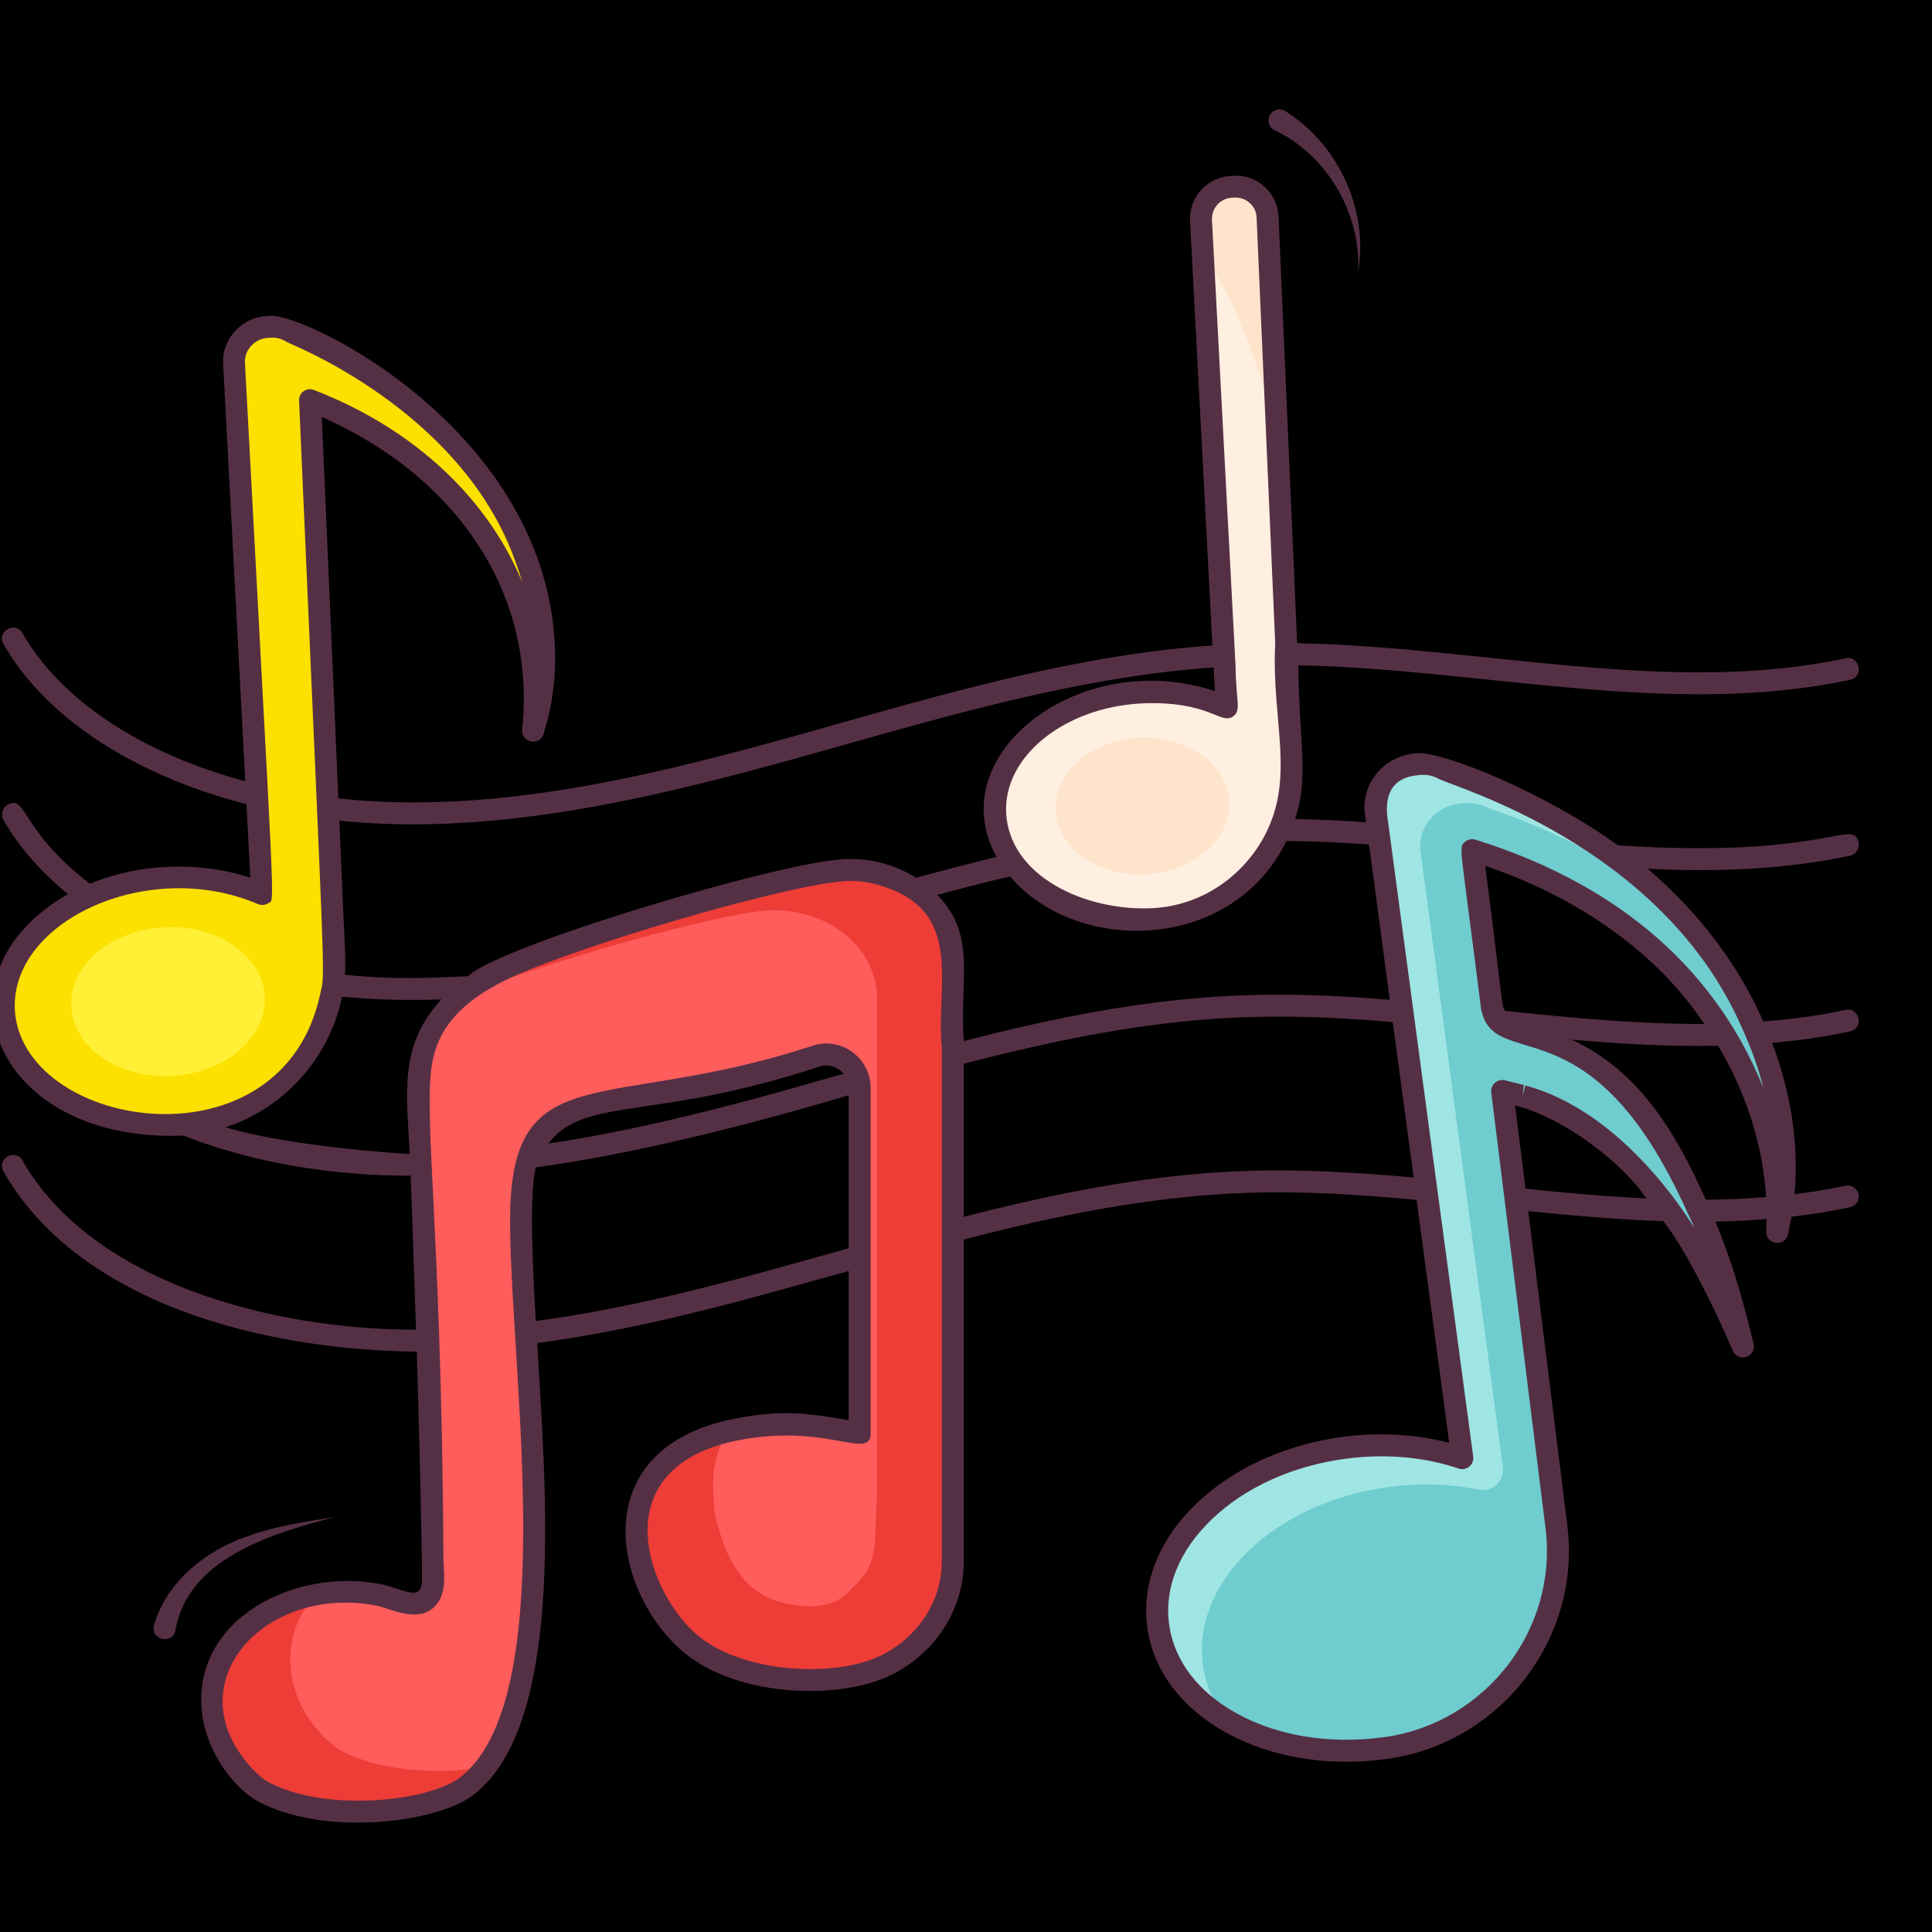 <svg width="48" height="48" viewBox="0 0 48 48" fill="none" xmlns="http://www.w3.org/2000/svg">
<rect x="0" y="0" width="48" height="48" fill="#333333" stroke="none"/>
<g clip-path="url(#clip0_182_1623)">
<rect width="48" height="48" fill="black"/>
<path d="M10.754 39.353C10.743 39.46 10.719 39.561 10.669 39.641C10.413 40.05 9.787 39.7 9.414 39.625C8.309 39.404 7.113 39.673 6.21 40.348C5.537 40.851 5.197 41.681 5.287 42.511C5.332 42.921 5.473 43.314 5.699 43.659C5.901 43.966 6.234 44.356 6.561 44.527C7.232 44.877 8.099 44.998 8.845 45.013C9.434 45.025 10.021 44.953 10.59 44.797C10.942 44.701 11.281 44.612 11.575 44.39C11.975 44.09 12.264 43.669 12.477 43.221C13.033 42.053 13.165 40.691 13.229 39.416C13.307 37.858 13.241 36.296 13.155 34.741C13.078 33.33 12.965 31.918 12.947 30.504C12.94 30.139 12.947 29.774 12.967 29.41C12.997 28.936 13.184 28.486 13.498 28.131C13.813 27.777 14.237 27.537 14.704 27.451C16.638 27.091 18.398 26.858 20.271 26.239C20.806 26.062 21.357 26.466 21.357 27.03V35.614C20.158 35.385 19.504 35.278 18.306 35.513C16.884 35.79 15.51 36.649 15.885 38.596C15.954 38.952 16.079 39.294 16.242 39.618C16.453 40.038 16.719 40.439 17.067 40.758C17.592 41.239 18.283 41.512 18.986 41.63C19.919 41.788 21.011 41.809 21.892 41.426L21.913 41.417C23.013 40.931 23.669 39.893 23.669 38.798V23.838C23.669 22.401 22.243 21.523 20.925 21.621C19.224 21.749 12.982 23.618 11.832 24.436C11.258 24.844 10.714 25.422 10.523 26.116C10.27 27.032 10.424 27.908 10.462 28.825C10.503 29.841 10.534 30.857 10.571 31.872C10.629 33.487 10.681 35.102 10.716 36.718C10.73 37.389 10.742 38.061 10.745 38.732C10.746 38.907 10.776 39.144 10.754 39.353Z" fill="#FF5C5C"/>
<path d="M12.116 43.88C11.964 44.091 11.782 44.278 11.575 44.436C11.282 44.658 10.942 44.746 10.589 44.844C10.022 44.999 9.433 45.072 8.846 45.059C8.1 45.046 7.232 44.923 6.562 44.573C6.235 44.401 5.902 44.013 5.699 43.705C5.473 43.361 5.332 42.968 5.287 42.558C5.197 41.727 5.537 40.898 6.211 40.394C6.674 40.051 7.205 39.811 7.769 39.692C7.561 39.94 7.406 40.228 7.313 40.538C7.219 40.849 7.19 41.174 7.226 41.496C7.271 41.906 7.412 42.298 7.638 42.643C7.841 42.952 8.174 43.339 8.5 43.511C9.171 43.862 10.039 43.983 10.785 43.997C11.232 44.006 11.678 43.967 12.116 43.88ZM20.987 21.56C19.284 21.688 13.044 23.557 11.893 24.375C11.739 24.483 11.587 24.605 11.443 24.74C13.74 23.85 17.736 22.72 19.048 22.622C20.366 22.522 21.792 23.401 21.792 24.838V36.708C21.792 37.121 21.77 37.534 21.757 37.946C21.748 38.245 21.736 38.554 21.629 38.837C21.514 39.142 21.284 39.343 21.062 39.571C20.613 40.03 19.819 39.941 19.263 39.765C18.774 39.611 18.394 39.209 18.155 38.755C17.998 38.458 17.894 38.137 17.808 37.813C17.732 37.526 17.729 37.291 17.719 36.999C17.708 36.703 17.735 36.407 17.828 36.123C17.867 36.004 18.031 35.515 18.172 35.485C16.781 35.781 15.47 36.643 15.839 38.55C15.908 38.905 16.033 39.249 16.196 39.572C16.407 39.993 16.672 40.394 17.021 40.711C17.546 41.193 18.236 41.467 18.94 41.585C19.632 41.701 20.411 41.742 21.128 41.599L21.123 41.605C21.409 41.558 21.688 41.478 21.955 41.365C21.96 41.361 21.967 41.359 21.975 41.355C23.075 40.869 23.731 39.831 23.731 38.737V23.776C23.731 22.34 22.305 21.461 20.987 21.56Z" fill="#EE3C37"/>
<path d="M12.99 13.67C12.848 13.295 12.66 12.926 12.454 12.563C12.352 12.388 12.243 12.212 12.12 12.036C11.994 11.852 11.908 11.734 11.763 11.552C11.276 10.937 10.713 10.401 10.162 9.964C9.685 9.588 9.18 9.249 8.652 8.95C8.297 8.748 7.933 8.562 7.56 8.394L7.265 8.263C7.105 8.158 6.917 8.107 6.726 8.117L6.653 8.121C6.164 8.147 5.79 8.554 5.815 9.033L6.513 22.21C5.825 21.916 5.005 21.764 4.136 21.81C1.817 21.933 0.008 23.407 0.097 25.1C0.187 26.793 2.142 28.067 4.461 27.944L4.519 27.941C6.727 27.801 8.4 25.916 8.305 23.751L7.874 13.897L7.702 9.942C7.776 9.972 7.85 10.001 7.928 10.034C8.814 10.404 10.014 11.053 11.009 12.042C11.118 12.147 11.283 12.323 11.39 12.448C11.509 12.579 11.625 12.723 11.74 12.873C11.966 13.177 12.183 13.495 12.36 13.824C12.714 14.459 12.976 15.141 13.137 15.85C13.21 16.18 13.252 16.488 13.279 16.766C13.295 17.046 13.306 17.297 13.294 17.5C13.295 17.71 13.269 17.868 13.261 17.981L13.244 18.154L13.289 17.994C13.315 17.889 13.368 17.741 13.401 17.539C13.446 17.344 13.476 17.101 13.505 16.821C13.522 16.543 13.529 16.229 13.505 15.884C13.447 15.124 13.273 14.377 12.99 13.67Z" fill="#FBE000"/>
<path d="M4.271 26.731C5.598 26.661 6.63 25.777 6.576 24.757C6.522 23.737 5.403 22.967 4.076 23.037C2.749 23.108 1.717 23.991 1.771 25.011C1.825 26.031 2.944 26.801 4.271 26.731Z" fill="#FFF036"/>
<path d="M43.404 25.156C43.194 24.712 42.928 24.279 42.641 23.856C42.496 23.646 42.342 23.441 42.18 23.244C42.026 23.052 41.865 22.867 41.697 22.688C41.041 21.985 40.301 21.385 39.586 20.905C38.966 20.493 38.315 20.129 37.641 19.814C37.187 19.602 36.724 19.412 36.252 19.243L35.878 19.112C35.673 18.999 35.437 18.955 35.206 18.986L35.117 18.998C34.522 19.078 34.105 19.613 34.183 20.195L36.33 36.227C35.46 35.934 34.444 35.829 33.386 35.971C30.564 36.349 28.499 38.327 28.775 40.387C29.051 42.448 31.564 43.812 34.386 43.434L34.456 43.424C37.139 43.036 38.999 40.568 38.67 37.933L37.322 27.104L37.58 27.168L37.793 27.221C37.829 27.232 37.877 27.24 37.909 27.253L38.01 27.291C38.149 27.348 38.309 27.395 38.49 27.472C38.667 27.567 38.871 27.654 39.074 27.776L39.526 28.067C39.531 28.07 39.535 28.073 39.54 28.076C39.59 28.116 39.642 28.156 39.693 28.197L40.009 28.445C40.111 28.536 40.211 28.633 40.314 28.728C40.527 28.913 40.709 29.139 40.91 29.348C41.089 29.576 41.285 29.795 41.447 30.036C41.531 30.154 41.617 30.269 41.697 30.388L41.926 30.744C42.075 30.979 42.208 31.214 42.335 31.438C42.456 31.665 42.573 31.879 42.671 32.082C42.874 32.485 43.027 32.831 43.135 33.072L43.303 33.453L43.202 33.049C43.136 32.793 43.044 32.424 42.911 31.987C42.848 31.767 42.768 31.533 42.684 31.283C42.593 31.021 42.495 30.762 42.391 30.506L42.218 30.1C42.158 29.963 42.089 29.828 42.023 29.69C41.525 28.645 41.08 27.734 40.002 26.745C39.373 26.168 38.253 25.773 37.579 25.576C37.441 25.534 37.317 25.453 37.224 25.343C37.13 25.232 37.071 25.096 37.054 24.953L36.578 21.121C36.671 21.149 36.764 21.178 36.862 21.21C37.982 21.575 39.512 22.25 40.824 23.361C40.967 23.479 41.186 23.678 41.33 23.82C41.487 23.969 41.644 24.133 41.798 24.305C42.105 24.654 42.402 25.021 42.65 25.406C43.183 26.197 43.557 27.039 43.798 27.805C43.908 28.168 43.996 28.537 44.061 28.91C44.108 29.251 44.146 29.556 44.152 29.805C44.174 30.062 44.158 30.258 44.159 30.396L44.155 30.609L44.194 30.409C44.216 30.278 44.266 30.093 44.287 29.843C44.322 29.6 44.334 29.3 44.343 28.955C44.337 28.572 44.307 28.189 44.251 27.81C44.105 26.887 43.82 25.992 43.404 25.156Z" fill="#6FCCCF"/>
<path d="M41.857 22.755C41.488 22.441 41.101 22.148 40.698 21.879C40.078 21.466 39.427 21.101 38.752 20.787C38.298 20.576 37.836 20.385 37.365 20.215C37.202 20.159 37.075 20.115 36.99 20.085C36.785 19.972 36.549 19.927 36.316 19.959L36.23 19.971C35.635 20.05 35.215 20.585 35.295 21.168L37.34 36.447C37.386 36.789 37.083 37.081 36.745 37.012C36.048 36.869 35.285 36.839 34.498 36.945C31.676 37.322 29.611 39.3 29.887 41.361C29.941 41.764 30.082 42.151 30.3 42.495C29.431 41.944 28.844 41.152 28.719 40.215C28.442 38.155 30.507 36.177 33.33 35.799C34.387 35.658 35.403 35.761 36.274 36.055L34.125 20.024C34.048 19.439 34.465 18.905 35.06 18.826L35.149 18.814C35.391 18.782 35.624 18.833 35.821 18.94C35.906 18.97 36.032 19.014 36.196 19.07C36.547 19.195 37.014 19.379 37.584 19.642C38.259 19.957 38.909 20.322 39.529 20.734C40.243 21.214 40.983 21.812 41.64 22.516C41.723 22.604 41.792 22.68 41.857 22.755Z" fill="#9EE5E3"/>
<path d="M31.494 5.397L31.692 9.944L32.087 18.99C32.174 20.977 30.675 22.705 28.694 22.831L28.642 22.834C26.561 22.944 24.806 21.772 24.724 20.218C24.642 18.663 26.264 17.313 28.345 17.203C29.125 17.162 29.86 17.302 30.478 17.573L29.839 5.477C29.833 5.373 29.848 5.268 29.883 5.17C29.918 5.071 29.972 4.981 30.041 4.903C30.111 4.825 30.196 4.762 30.29 4.717C30.384 4.672 30.486 4.646 30.591 4.641L30.656 4.637C30.761 4.631 30.866 4.646 30.965 4.681C31.064 4.717 31.156 4.771 31.233 4.842C31.311 4.913 31.375 4.998 31.419 5.093C31.464 5.189 31.489 5.292 31.494 5.397V5.397Z" fill="#FFEFE1"/>
<path d="M31.494 5.397L31.691 9.944C31.611 9.897 31.543 9.832 31.491 9.755C31.406 9.632 31.36 9.486 31.312 9.344C31.14 8.824 30.945 8.312 30.727 7.809C30.591 7.492 30.444 7.179 30.25 6.895C30.138 6.727 30.009 6.571 29.889 6.41L29.839 5.477C29.833 5.373 29.848 5.268 29.883 5.17C29.918 5.071 29.972 4.981 30.041 4.903C30.111 4.825 30.196 4.762 30.29 4.717C30.384 4.672 30.486 4.646 30.591 4.641L30.656 4.637C30.761 4.631 30.866 4.646 30.965 4.681C31.064 4.717 31.156 4.771 31.233 4.842C31.311 4.913 31.375 4.998 31.419 5.093C31.464 5.189 31.489 5.292 31.494 5.397V5.397Z" fill="#FDE4CB"/>
<path d="M28.471 21.72C29.662 21.657 30.587 20.847 30.538 19.911C30.488 18.974 29.483 18.267 28.292 18.329C27.102 18.392 26.176 19.202 26.226 20.138C26.275 21.075 27.281 21.782 28.471 21.72Z" fill="#FDE4CB"/>
<path d="M45.966 21.258C46.111 21.225 46.206 21.08 46.177 20.934C46.038 20.303 45.412 21.341 40.195 21.003C40.195 21.003 40.191 21.003 40.191 21C38.454 19.729 35.807 18.633 35.169 18.716L35.082 18.727C34.34 18.829 33.813 19.501 33.911 20.232L33.937 20.429C33.351 20.385 32.762 20.36 32.177 20.349C32.515 19.289 32.291 18.64 32.253 16.53C36.803 16.614 41.505 17.84 45.966 16.89C46.323 16.81 46.198 16.278 45.853 16.356C41.492 17.289 36.803 16.064 32.227 15.981L31.766 5.385C31.755 5.098 31.631 4.832 31.417 4.64C31.206 4.447 30.929 4.349 30.642 4.367L30.577 4.371C30.294 4.385 30.029 4.512 29.84 4.722C29.65 4.932 29.552 5.208 29.566 5.491L30.122 16.036C26.918 16.258 23.824 17.134 20.824 17.981L20.169 18.167C16.416 19.224 12.332 20.267 8.406 19.836L7.995 10.36C11.225 11.78 13.338 14.635 12.973 18.127C12.94 18.452 13.412 18.55 13.508 18.229C13.59 17.879 13.681 17.763 13.777 16.84C14.141 11.001 7.678 7.789 6.711 7.847L6.638 7.851C6.003 7.88 5.506 8.423 5.544 9.047L6.093 19.41C3.551 18.73 1.518 17.414 0.558 15.73C0.387 15.422 -0.092 15.68 0.086 16C1.137 17.843 3.362 19.272 6.122 19.978L6.22 21.807C4.952 21.391 3.464 21.445 2.235 21.956C0.482 20.614 0.67 19.728 0.187 19.996C0.057 20.072 0.013 20.24 0.086 20.37C0.471 21.047 1.017 21.665 1.689 22.214C-1.827 24.224 -0.113 28.395 4.537 28.214H4.555C6.316 28.901 8.256 29.21 10.202 29.21C10.253 30.465 10.307 32.301 10.337 33.036C6.67 33.036 2.266 31.824 0.558 28.832C0.386 28.523 -0.093 28.784 0.086 29.105C1.941 32.353 6.473 33.54 10.355 33.581C10.4 34.899 10.505 39.168 10.482 39.327C10.446 39.797 9.966 39.455 9.467 39.36C7.343 38.933 4.764 40.217 5.017 42.541C5.118 43.507 5.811 44.441 6.435 44.77C8.076 45.626 10.812 45.294 11.74 44.611C14.136 42.814 13.515 36.552 13.348 33.367C16.299 32.976 19.11 32.117 21.086 31.578V35.287C20.057 35.098 19.38 35.025 18.253 35.247C14.598 35.959 15.166 39.391 16.882 40.96C18.153 42.124 20.646 42.263 22.024 41.669C23.188 41.152 23.944 40.025 23.944 38.8V30.796C26.246 30.196 28.598 29.716 31.002 29.636C32.388 29.589 33.798 29.68 35.195 29.811L36.006 35.847C33.888 35.294 31.311 35.84 29.729 37.352C28.795 38.247 28.358 39.338 28.504 40.425C28.649 41.509 29.358 42.447 30.497 43.065C31.351 43.531 32.373 43.77 33.446 43.77C33.766 43.77 34.093 43.749 34.42 43.705L34.497 43.694C37.297 43.291 39.289 40.691 38.94 37.901L37.969 30.09C39.082 30.203 40.202 30.301 41.326 30.338C41.869 31.036 42.484 32.292 42.849 33.098L43.053 33.563C43.111 33.694 43.257 33.76 43.391 33.712C43.526 33.665 43.602 33.527 43.569 33.389L43.446 32.898C43.362 32.567 43.272 32.239 43.173 31.912C42.971 31.2 42.634 30.387 42.62 30.349C43.046 30.341 43.468 30.323 43.889 30.287C43.886 30.324 43.882 30.567 43.882 30.603C43.874 30.929 44.354 30.992 44.424 30.661C44.438 30.585 44.485 30.326 44.511 30.229C44.998 30.174 45.486 30.094 45.966 29.992C46.111 29.96 46.206 29.814 46.177 29.669C46.16 29.599 46.118 29.537 46.057 29.498C45.997 29.459 45.924 29.444 45.853 29.458C45.435 29.549 45.009 29.618 44.584 29.669C44.701 28.359 44.473 27.094 44.028 25.909C44.678 25.854 45.326 25.763 45.966 25.625C46.316 25.546 46.208 25.019 45.853 25.09C45.18 25.236 44.497 25.327 43.809 25.378C43.229 24.052 42.275 22.726 40.937 21.585C42.627 21.665 44.318 21.61 45.966 21.258ZM34.013 20.981L34.529 24.84C31.112 24.556 28.513 24.688 23.944 25.865C23.833 24.301 24.277 23.248 23.286 22.232C23.886 22.072 24.489 21.916 25.097 21.774C26.704 23.697 30.585 23.706 31.962 20.894C32.642 20.898 33.329 20.93 34.013 20.981ZM30.111 5.465C30.097 5.174 30.318 4.927 30.606 4.912L30.671 4.909C30.813 4.901 30.948 4.952 31.049 5.043C31.155 5.138 31.217 5.269 31.22 5.411L31.682 15.978C31.582 17.977 32.23 19.379 31.344 20.898C30.791 21.832 29.817 22.487 28.682 22.56L28.628 22.563C26.978 22.645 25.083 21.78 24.998 20.203C24.922 18.803 26.431 17.578 28.358 17.476C30.066 17.405 30.317 18.016 30.635 17.8C30.847 17.648 30.707 17.43 30.697 16.549L30.668 16.003L30.111 5.465ZM20.315 18.691L20.973 18.505C23.94 17.669 27.006 16.803 30.151 16.581L30.184 17.171C26.857 16.061 23.352 18.73 24.758 21.291C24.086 21.454 23.42 21.629 22.762 21.807C22.206 21.463 21.556 21.302 20.904 21.349C19.135 21.482 12.357 23.524 11.627 24.254C10.775 24.288 9.837 24.351 8.569 24.218C8.6 23.779 8.571 23.845 8.431 20.389C12.434 20.803 16.581 19.741 20.315 18.691ZM0.377 25.196V25.192C0.15 22.927 3.655 21.28 6.406 22.461C6.493 22.498 6.591 22.487 6.671 22.436C6.835 22.319 6.837 23.171 6.086 9.018C6.078 8.861 6.133 8.709 6.242 8.592C6.445 8.369 6.704 8.396 6.74 8.389C6.981 8.375 7.118 8.503 7.155 8.512C7.227 8.557 11.337 10.146 12.737 13.767V13.771C12.824 13.992 12.904 14.218 12.969 14.45C12.02 12.171 10.041 10.551 7.802 9.691C7.622 9.612 7.416 9.759 7.431 9.956C8.092 25.142 8.083 24.08 7.955 24.698C7.019 29.072 0.699 28.101 0.377 25.196ZM5.606 28.007C7.075 27.523 8.191 26.272 8.497 24.763C9.319 24.839 10.145 24.861 10.969 24.829C9.899 25.975 10.106 27.163 10.18 28.669C9.926 28.669 7.085 28.463 5.606 28.007ZM20.82 31.087L20.169 31.269C17.871 31.916 15.602 32.516 13.311 32.821C13.265 32.009 13.122 29.622 13.318 29C15.716 28.687 18.813 27.893 21.086 27.21V31.011L20.82 31.087ZM13.624 28.41C14.525 27.229 16.227 27.865 20.358 26.498C20.601 26.419 20.848 26.527 20.958 26.68C20.329 26.837 16.787 27.952 13.624 28.41ZM23.398 38.8C23.398 39.81 22.769 40.741 21.784 41.178C20.605 41.688 18.334 41.552 17.249 40.556C16 39.401 15.036 36.431 18.358 35.781C20.52 35.355 21.631 36.291 21.631 35.614V27.029C21.631 26.273 20.886 25.746 20.188 25.981C14.964 27.701 12.602 26.125 12.675 30.509C12.709 34.256 13.925 42.261 11.413 44.174C10.632 44.748 8.129 45.037 6.689 44.287C6.406 44.138 6.1 43.774 5.926 43.509C4.616 41.509 6.77 39.383 9.362 39.894C9.696 39.957 10.509 40.41 10.9 39.785C11.105 39.461 11.017 39 11.017 38.73C10.969 30.009 10.451 27.396 10.787 26.189C11.077 25.112 12.078 24.526 13.111 24.109C13.115 24.109 13.115 24.105 13.118 24.105C15.307 23.218 19.613 21.996 20.948 21.894C21.289 21.865 21.635 21.916 21.958 22.029H21.962C23.962 22.685 23.249 24.497 23.398 26.007V38.8ZM30.984 29.09C28.577 29.171 26.235 29.643 23.944 30.232V26.429C28.602 25.221 31.139 25.099 34.602 25.392L35.122 29.254C33.748 29.131 32.358 29.047 30.984 29.09ZM37.9 29.534L37.642 27.465C38.939 27.797 40.357 28.953 40.904 29.774C39.9 29.73 38.897 29.636 37.9 29.534ZM42.38 29.807C41.637 28.132 40.708 26.589 39.042 25.829C40.257 25.934 41.475 26.007 42.686 25.981C43.361 27.11 43.801 28.433 43.878 29.741C43.38 29.781 42.882 29.803 42.38 29.807ZM36.9 21.512C39.037 22.233 41.082 23.547 42.344 25.44C40.7 25.447 39.035 25.287 37.398 25.116C37.293 24.962 37.363 25.091 36.9 21.512ZM43.158 25.272C43.158 25.276 43.158 25.276 43.162 25.28C43.426 25.852 43.633 26.333 43.813 27.032C42.518 23.841 39.93 21.885 36.657 20.861C36.613 20.848 36.567 20.846 36.523 20.854C36.478 20.863 36.437 20.883 36.402 20.912C36.227 21.06 36.277 20.913 36.795 25.054C37.1 26.684 39.422 24.823 41.773 29.803L41.777 29.807C42.838 32.139 41.15 27.855 37.897 26.967L37.831 27.232L37.86 26.956L37.388 26.84C37.344 26.829 37.3 26.829 37.257 26.84C37.214 26.851 37.174 26.872 37.141 26.901C37.108 26.93 37.082 26.967 37.066 27.008C37.05 27.049 37.044 27.094 37.049 27.138L37.409 30.032L38.398 37.967C38.711 40.465 36.926 42.792 34.42 43.156L34.351 43.163C33.042 43.338 31.766 43.134 30.755 42.585C29.773 42.054 29.166 41.258 29.046 40.352C28.922 39.443 29.3 38.52 30.108 37.745C30.937 36.952 32.115 36.418 33.424 36.243C34.46 36.104 35.428 36.209 36.242 36.487C36.286 36.501 36.333 36.504 36.379 36.496C36.424 36.487 36.467 36.467 36.502 36.438C36.538 36.409 36.566 36.371 36.584 36.328C36.601 36.285 36.607 36.238 36.602 36.192C34.306 19.079 37.058 39.635 34.493 20.469C34.5 20.432 34.209 19.392 35.155 19.269C35.208 19.268 35.457 19.19 35.748 19.352C36.208 19.581 41.115 20.983 43.158 25.272Z" fill="#553045"/>
<path d="M8.338 37.688C6.938 37.899 5.578 38.125 4.574 39.135C3.972 39.74 3.844 40.34 3.827 40.377C3.723 40.744 4.294 40.873 4.359 40.499C4.668 38.734 6.708 38.104 8.338 37.688ZM31.672 3.24C32.923 3.822 33.82 5.257 33.742 6.753C34 5.278 33.303 3.626 31.936 2.762L31.933 2.76C31.901 2.74 31.865 2.727 31.828 2.722C31.792 2.716 31.754 2.718 31.718 2.728C31.682 2.737 31.648 2.754 31.619 2.777C31.589 2.8 31.565 2.829 31.547 2.862C31.53 2.895 31.519 2.931 31.515 2.968C31.512 3.005 31.517 3.043 31.528 3.078C31.54 3.114 31.559 3.146 31.584 3.174C31.608 3.202 31.639 3.224 31.672 3.24Z" fill="#553045"/>
</g>
<defs>
<clipPath id="clip0_182_1623">
<rect width="48" height="48" fill="white"/>
</clipPath>
</defs>
</svg>

